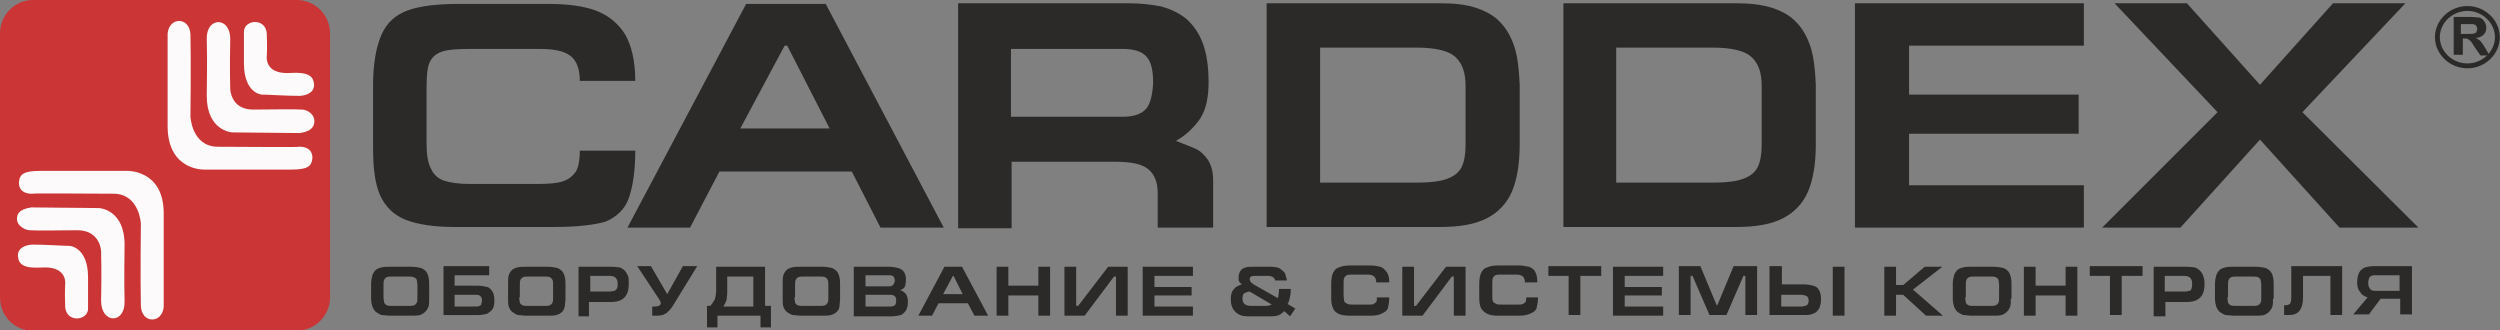 <?xml version="1.0" encoding="utf-8"?>
<!-- Generator: Adobe Illustrator 23.0.3, SVG Export Plug-In . SVG Version: 6.00 Build 0)  -->
<svg version="1.1" id="Слой_1" xmlns="http://www.w3.org/2000/svg" xmlns:xlink="http://www.w3.org/1999/xlink" x="0px" y="0px"
	 viewBox="0 0 383.3 50.6" style="enable-background:new 0 0 383.3 50.6;" xml:space="preserve">
<rect x="0" y="0" width="383.3" height="50.6" fill="#808080" stroke="none"/>
<style type="text/css">
	.st0{fill:none;stroke:#2B2A29;stroke-width:0.75;}
	.st1{fill:#2B2A29;}
	.st2{fill-rule:evenodd;clip-rule:evenodd;fill:#CE3333;fill-opacity:0.969;}
	.st3{fill-rule:evenodd;clip-rule:evenodd;fill:#FCFAFA;}
</style>
<g id="Слой_x0020_1">
	<g id="_461865392">
		<path class="st0" d="M378.3,1.3c2.5,0,4.6,2,4.6,4.4s-2.1,4.4-4.6,4.4c-2.5,0-4.6-2-4.6-4.4S375.8,1.3,378.3,1.3z"/>
		<g>
			<path class="st1" d="M85,34.8H69.7c-3.2,0-5.7-0.4-7.5-1.1c-1.8-0.7-3.1-2-3.9-3.7c-0.8-1.8-1.1-4.2-1.1-7.3V13
				c0-3.3,0.5-5.9,1.3-7.7c0.8-1.8,2.1-3,4-3.7c1.9-0.7,4.6-1,8-1H84c2.9,0,5.4,0.3,7.3,1s3.4,1.9,4.5,3.6c1,1.7,1.6,4.1,1.6,7.2
				h-8.5c0-1.8-0.5-3.1-1.4-3.8c-1-0.8-2.6-1.1-4.8-1.1H72.1c-2,0-3.4,0.1-4.3,0.4c-0.9,0.3-1.5,0.8-1.9,1.6c-0.4,0.8-0.5,2.2-0.5,4
				v8.5c0,1.7,0.2,3,0.7,3.9c0.4,0.9,1.1,1.5,2,1.8c0.9,0.3,2.2,0.5,3.9,0.5h10.5c1.6,0,2.9-0.1,3.8-0.4c0.9-0.3,1.5-0.8,2-1.5
				c0.4-0.7,0.6-1.8,0.6-3.2h8.5c0,3.2-0.4,5.6-1,7.3s-1.9,2.9-3.6,3.6C91,34.5,88.4,34.8,85,34.8z M105.8,34.9h-9.6l18.2-34.3h12.2
				l18.1,34.3h-9.7l-4.4-8.6h-20.3L105.8,34.9z M113.5,19.7h13.7L120.7,7h-0.4L113.5,19.7z M155,7.4v10.5h17.1
				c1.7,0,2.9-0.4,3.6-1.2c0.7-0.8,1-2.2,1.1-4c0-1.9-0.3-3.2-1-4c-0.7-0.8-1.9-1.2-3.7-1.2H155z M185.7,34.9h-8.2v-5.3
				c0-1.7-0.5-2.9-1.5-3.7c-1-0.8-2.7-1.1-5-1.1h-15.9v10.2h-8.2V0.5h26.1c1.9,0,3.6,0.2,5.1,0.5c1.4,0.4,2.7,1,3.8,1.9
				c1,0.9,1.9,2.1,2.5,3.7c0.6,1.6,0.9,3.6,0.9,6s-0.4,4.2-1.3,5.6c-0.9,1.3-2.1,2.5-3.7,3.4c1.5,0.6,2.6,1,3.2,1.3
				c0.6,0.3,1.2,0.9,1.7,1.6c0.5,0.8,0.8,1.8,0.8,3.2V34.9z M202.5,28h14.8c2,0,3.6-0.2,4.6-0.6c1.1-0.4,1.8-1,2.2-1.8
				c0.4-0.8,0.6-2,0.6-3.4v-9c0-2.1-0.5-3.5-1.6-4.5c-1-0.9-3-1.4-5.9-1.4h-14.8V28z M194.3,0.5h26.5c2.2,0,4,0.2,5.5,0.7
				c1.5,0.5,2.8,1.2,3.7,2.2c1,1,1.7,2.3,2.2,3.8c0.5,1.6,0.7,3.5,0.8,5.8v9.1c0,3-0.4,5.4-1.2,7.3c-0.8,1.8-2.1,3.2-3.9,4.1
				c-1.8,0.9-4.1,1.3-7.1,1.3h-26.6V0.5z M247.9,28h14.8c2,0,3.6-0.2,4.6-0.6c1.1-0.4,1.8-1,2.2-1.8c0.4-0.8,0.6-2,0.6-3.4v-9
				c0-2.1-0.5-3.5-1.6-4.5c-1-0.9-3-1.4-5.9-1.4h-14.8V28z M239.7,0.5h26.5c2.1,0,3.9,0.2,5.5,0.7c1.5,0.5,2.8,1.2,3.7,2.2
				c1,1,1.7,2.3,2.2,3.8c0.5,1.6,0.7,3.5,0.8,5.8v9.1c0,3-0.4,5.4-1.2,7.3c-0.8,1.8-2.1,3.2-3.9,4.1c-1.8,0.9-4.1,1.3-7.1,1.3h-26.5
				V0.5z M284.4,34.9V0.5h35.1V7h-26.8v7.5h26v6h-26v7.9h26.8v6.5H284.4z M335.3,0.5h-11.1L340,17.2l-17.7,17.7h12l12.2-13.5
				l12.2,13.5h12.1L353,17.2l15.8-16.7h-11.1L346.5,13L335.3,0.5z"/>
			<path class="st1" d="M58.8,45.6c0,0.3,0.1,0.6,0.1,0.8c0.1,0.2,0.2,0.3,0.4,0.4c0.2,0.1,0.5,0.1,0.9,0.1h2.4c0.4,0,0.7,0,0.9-0.1
				c0.2-0.1,0.3-0.2,0.4-0.4c0.1-0.2,0.1-0.4,0.1-0.8v-1.9c0-0.4-0.1-0.6-0.1-0.8c-0.1-0.2-0.2-0.3-0.5-0.4
				c-0.2-0.1-0.5-0.1-0.9-0.1h-2.3c-0.4,0-0.7,0-0.9,0.1c-0.2,0.1-0.3,0.2-0.4,0.4c-0.1,0.2-0.1,0.5-0.1,0.9V45.6z M65.8,45.8
				c0,0.5,0,0.9-0.1,1.2c-0.1,0.3-0.3,0.6-0.5,0.8s-0.5,0.4-0.8,0.5c-0.4,0.1-0.8,0.1-1.3,0.1h-3.3c-0.5,0-0.9-0.1-1.3-0.1
				c-0.3-0.1-0.6-0.3-0.9-0.5c-0.2-0.2-0.4-0.5-0.5-0.8c-0.1-0.3-0.2-0.7-0.2-1.2v-2.3c0-0.5,0.1-0.9,0.2-1.3
				c0.1-0.3,0.3-0.6,0.5-0.8c0.2-0.2,0.5-0.3,0.9-0.4c0.3-0.1,0.8-0.1,1.3-0.1H63c0.7,0,1.2,0.1,1.6,0.2c0.4,0.2,0.7,0.4,0.9,0.8
				c0.2,0.4,0.3,0.9,0.3,1.6V45.8z M67.9,40.8h7.1v1.4h-5.3v1.6h3.5c0.6,0,1.1,0.1,1.5,0.2c0.4,0.1,0.6,0.4,0.8,0.7
				c0.2,0.3,0.3,0.8,0.3,1.4c0,0.6-0.1,1-0.3,1.3c-0.2,0.3-0.5,0.5-0.8,0.7c-0.4,0.1-0.8,0.2-1.4,0.2h-5.3V40.8z M69.7,45.2V47h3.1
				c0.3,0,0.6,0,0.7-0.1c0.2-0.1,0.3-0.1,0.3-0.3s0.1-0.3,0.1-0.5s0-0.4-0.1-0.5c-0.1-0.1-0.1-0.2-0.3-0.3c-0.1-0.1-0.4-0.1-0.7-0.1
				H69.7z M79.6,45.6c0,0.3,0.1,0.6,0.1,0.8c0.1,0.2,0.2,0.3,0.4,0.4c0.2,0.1,0.5,0.1,0.9,0.1h2.4c0.4,0,0.7,0,0.9-0.1
				c0.2-0.1,0.3-0.2,0.4-0.4c0.1-0.2,0.1-0.4,0.1-0.8v-1.9c0-0.4,0-0.6-0.1-0.8c-0.1-0.2-0.2-0.3-0.4-0.4c-0.2-0.1-0.5-0.1-0.9-0.1
				h-2.3c-0.4,0-0.7,0-0.9,0.1c-0.2,0.1-0.3,0.2-0.4,0.4c-0.1,0.2-0.1,0.5-0.1,0.9V45.6z M86.7,45.8c0,0.5-0.1,0.9-0.1,1.2
				c-0.1,0.3-0.2,0.6-0.4,0.8c-0.2,0.2-0.5,0.4-0.9,0.5c-0.3,0.1-0.8,0.1-1.3,0.1h-3.3c-0.5,0-0.9-0.1-1.3-0.1
				c-0.3-0.1-0.6-0.3-0.9-0.5c-0.2-0.2-0.4-0.5-0.5-0.8c-0.1-0.3-0.1-0.7-0.1-1.2v-2.3c0-0.5,0-0.9,0.1-1.3c0.1-0.3,0.3-0.6,0.5-0.8
				c0.2-0.2,0.5-0.3,0.8-0.4c0.4-0.1,0.8-0.1,1.3-0.1h3.3c0.7,0,1.2,0.1,1.6,0.2c0.4,0.2,0.7,0.4,0.9,0.8c0.2,0.4,0.3,0.9,0.3,1.6
				V45.8z M88.7,48.4v-7.5h5.1c0.5,0,0.9,0.1,1.2,0.1c0.3,0.1,0.6,0.3,0.8,0.5c0.2,0.2,0.3,0.5,0.5,0.8c0.1,0.3,0.1,0.7,0.1,1.2
				c0,0.7-0.1,1.2-0.3,1.6c-0.2,0.4-0.5,0.7-0.9,0.9c-0.4,0.2-0.9,0.3-1.5,0.3h-3.4v2.2H88.7z M90.5,44.7h3c0.3,0,0.5-0.1,0.7-0.1
				c0.2-0.1,0.3-0.2,0.4-0.4s0.1-0.4,0.1-0.7c0-0.4-0.1-0.7-0.3-0.9c-0.2-0.2-0.5-0.3-0.9-0.3h-3V44.7z M104.7,40.8h2.2l-3.5,5.7
				c-0.3,0.5-0.5,0.8-0.7,1c-0.2,0.2-0.4,0.4-0.5,0.5c-0.2,0.1-0.4,0.2-0.6,0.3c-0.2,0-0.5,0.1-0.9,0.1h-0.7V47h0.3
				c0.7,0,1-0.2,1-0.5c0-0.1,0-0.2-0.1-0.4l-3.5-5.3h2.1l2.5,4.3L104.7,40.8z M108.9,46.9c0.3-0.3,0.5-0.7,0.7-1
				c0.1-0.4,0.2-0.8,0.2-1.4v-3.6h1.1h4.6h1.8v6h0.9v3.3h-1.6v-1.8H110v1.8h-1.6v-3.3H108.9z M115.5,46.9v-4.5h-4v2.5
				c0,0.4-0.1,0.8-0.1,1.1c-0.1,0.3-0.3,0.7-0.5,1H115.5z M121.8,45.6c0,0.3,0.1,0.6,0.1,0.8c0.1,0.2,0.2,0.3,0.4,0.4
				c0.2,0.1,0.5,0.1,0.9,0.1h2.4c0.4,0,0.7,0,0.9-0.1c0.2-0.1,0.3-0.2,0.4-0.4s0.1-0.4,0.1-0.8v-1.9c0-0.4,0-0.6-0.1-0.8
				c-0.1-0.2-0.2-0.3-0.4-0.4c-0.2-0.1-0.5-0.1-0.9-0.1h-2.3c-0.4,0-0.7,0-0.9,0.1c-0.2,0.1-0.3,0.2-0.4,0.4
				c-0.1,0.2-0.1,0.5-0.1,0.9V45.6z M128.8,45.8c0,0.5-0.1,0.9-0.1,1.2s-0.2,0.6-0.4,0.8c-0.2,0.2-0.5,0.4-0.9,0.5
				c-0.3,0.1-0.8,0.1-1.3,0.1h-3.3c-0.5,0-0.9-0.1-1.3-0.1c-0.3-0.1-0.6-0.3-0.9-0.5c-0.2-0.2-0.4-0.5-0.5-0.8
				c-0.1-0.3-0.1-0.7-0.1-1.2v-2.3c0-0.5,0-0.9,0.1-1.3c0.1-0.3,0.3-0.6,0.5-0.8c0.2-0.2,0.5-0.3,0.8-0.4c0.4-0.1,0.8-0.1,1.3-0.1
				h3.3c0.7,0,1.2,0.1,1.6,0.2c0.4,0.2,0.7,0.4,0.9,0.8c0.2,0.4,0.3,0.9,0.3,1.6V45.8z M132.7,42.3v1.6h3.7c0.3,0,0.4-0.1,0.6-0.3
				c0.1-0.2,0.2-0.4,0.2-0.6c0-0.2-0.1-0.4-0.2-0.6c-0.1-0.1-0.3-0.2-0.6-0.2H132.7z M130.9,48.4v-7.5h5.4c0.6,0,1,0.1,1.4,0.2
				c0.4,0.1,0.7,0.3,0.9,0.6c0.2,0.3,0.3,0.7,0.3,1.1c0,0.6-0.1,1-0.2,1.2c-0.1,0.2-0.4,0.4-0.7,0.5c0.4,0.1,0.7,0.3,0.9,0.6
				c0.2,0.3,0.3,0.6,0.3,1.2c0,0.5-0.1,1-0.3,1.3c-0.2,0.3-0.5,0.6-0.8,0.7c-0.4,0.1-0.9,0.2-1.4,0.2H130.9z M132.7,45.2V47h3.6
				c0.3,0,0.6,0,0.7-0.1c0.2-0.1,0.3-0.1,0.3-0.3c0.1-0.1,0.1-0.3,0.1-0.5s0-0.4-0.1-0.5c0-0.1-0.1-0.2-0.3-0.3
				c-0.1-0.1-0.4-0.1-0.7-0.1H132.7L132.7,45.2z M142.9,48.4h-2.1l4-7.5h2.7l4,7.5h-2.1l-1-1.9h-4.5L142.9,48.4z M144.6,45.1h3
				l-1.4-2.8h-0.1L144.6,45.1z M152.8,48.4v-7.5h1.8v2.9h4.6v-2.9h1.8v7.5h-1.8v-3.1h-4.6v3.1H152.8z M172.9,48.4v-7.5h-3l-4.6,6
				H165v-6h-1.8v7.5h3.1l4.5-6h0.3v6H172.9z M175.2,48.4v-7.5h7.7v1.4H177v1.7h5.7v1.3H177V47h5.9v1.4H175.2z M210.2,48.4h-3.3
				c-0.7,0-1.3-0.1-1.7-0.3s-0.7-0.5-0.8-0.8c-0.2-0.4-0.3-0.9-0.3-1.6v-2.2c0-0.7,0.1-1.3,0.3-1.7c0.2-0.4,0.5-0.7,0.9-0.8
				c0.4-0.2,1-0.3,1.8-0.3h2.9c0.7,0,1.2,0.1,1.6,0.2c0.4,0.1,0.7,0.4,1,0.8c0.3,0.4,0.4,0.9,0.4,1.6H211c0-0.4-0.1-0.7-0.3-0.9
				c-0.2-0.2-0.6-0.3-1-0.3h-2.3c-0.4,0-0.7,0-0.9,0.1s-0.3,0.2-0.4,0.4c-0.1,0.2-0.1,0.5-0.1,0.9v1.8c0,0.4,0.1,0.7,0.1,0.9
				c0.1,0.2,0.3,0.3,0.5,0.4c0.2,0.1,0.5,0.1,0.9,0.1h2.3c0.4,0,0.7,0,0.8-0.1c0.2-0.1,0.3-0.2,0.4-0.3c0.1-0.1,0.1-0.4,0.1-0.7h1.9
				c0,0.7-0.1,1.2-0.2,1.6c-0.1,0.4-0.4,0.6-0.8,0.8C211.5,48.3,210.9,48.4,210.2,48.4z M224.7,48.4v-7.5h-3l-4.6,6h-0.3v-6H215v7.5
				h3.1l4.5-6h0.3v6H224.7z M232.9,48.4h-3.3c-0.7,0-1.2-0.1-1.6-0.3s-0.7-0.5-0.9-0.8c-0.2-0.4-0.3-0.9-0.3-1.6v-2.2
				c0-0.7,0.1-1.3,0.3-1.7c0.2-0.4,0.5-0.7,0.9-0.8c0.4-0.2,1-0.3,1.8-0.3h3c0.6,0,1.2,0.1,1.6,0.2s0.8,0.4,1,0.8
				c0.2,0.4,0.3,0.9,0.3,1.6h-1.9c0-0.4-0.1-0.7-0.3-0.9s-0.6-0.3-1-0.3h-2.3c-0.4,0-0.7,0-0.9,0.1s-0.3,0.2-0.4,0.4
				c-0.1,0.2-0.1,0.5-0.1,0.9v1.8c0,0.4,0,0.7,0.1,0.9c0.1,0.2,0.3,0.3,0.5,0.4c0.2,0.1,0.5,0.1,0.9,0.1h2.3c0.4,0,0.7,0,0.9-0.1
				s0.3-0.2,0.4-0.3c0.1-0.1,0.1-0.4,0.1-0.7h1.8c0,0.7-0.1,1.2-0.2,1.6c-0.1,0.4-0.4,0.6-0.8,0.8C234.2,48.3,233.7,48.4,232.9,48.4
				z M237.4,40.8h8.1v1.5h-3.2v6h-1.8v-6h-3.1V40.8z M247.3,48.4v-7.5h7.7v1.4h-5.9v1.7h5.7v1.3h-5.7V47h5.9v1.4H247.3z M269.1,40.8
				h-3.3l-2.5,6h-0.1l-2.5-6h-3.3v7.5h1.8v-6h0.3l2.6,6h2.6l2.6-6h0.3v6h1.8V40.8z M271.3,40.8v7.5h5.2c0.5,0,0.9,0,1.2-0.1
				c0.3-0.1,0.6-0.2,0.8-0.4c0.2-0.2,0.4-0.4,0.5-0.7c0.1-0.3,0.2-0.7,0.2-1.2c0-0.6-0.1-1.1-0.3-1.4c-0.2-0.4-0.5-0.6-0.9-0.7
				c-0.4-0.1-0.9-0.2-1.5-0.2h-3.3v-2.8H271.3z M273.1,45.2h3c0.4,0,0.7,0.1,0.9,0.2c0.2,0.1,0.3,0.4,0.3,0.7s-0.1,0.6-0.3,0.7
				c-0.2,0.1-0.5,0.2-0.9,0.2h-3V45.2z M282.8,48.4h-1.8v-7.5h1.8V48.4z M288.9,48.4v-7.5h1.8v2.8h1.1l3.3-2.8h2.7l-4.5,3.5l4.6,4
				h-2.6l-3.5-3.2h-1.1v3.2H288.9z M301.3,45.6c0,0.3,0.1,0.6,0.1,0.8c0.1,0.2,0.2,0.3,0.4,0.4c0.2,0.1,0.5,0.1,0.9,0.1h2.4
				c0.4,0,0.7,0,0.9-0.1c0.2-0.1,0.3-0.2,0.4-0.4c0.1-0.2,0.1-0.4,0.1-0.8v-1.9c0-0.4-0.1-0.6-0.1-0.8c-0.1-0.2-0.2-0.3-0.4-0.4
				c-0.2-0.1-0.5-0.1-0.9-0.1h-2.3c-0.4,0-0.7,0-0.9,0.1c-0.2,0.1-0.3,0.2-0.4,0.4c-0.1,0.2-0.1,0.5-0.1,0.9V45.6z M308.3,45.8
				c0,0.5,0,0.9-0.1,1.2c-0.1,0.3-0.3,0.6-0.5,0.8s-0.5,0.4-0.8,0.5c-0.4,0.1-0.8,0.1-1.3,0.1h-3.3c-0.5,0-0.9-0.1-1.3-0.1
				c-0.3-0.1-0.6-0.3-0.9-0.5c-0.2-0.2-0.4-0.5-0.5-0.8c-0.1-0.3-0.2-0.7-0.2-1.2v-2.3c0-0.5,0.1-0.9,0.2-1.3
				c0.1-0.3,0.3-0.6,0.5-0.8c0.2-0.2,0.5-0.3,0.9-0.4c0.3-0.1,0.8-0.1,1.3-0.1h3.3c0.7,0,1.2,0.1,1.6,0.2c0.4,0.2,0.7,0.4,0.9,0.8
				c0.2,0.4,0.3,0.9,0.3,1.6V45.8z M310.3,48.4v-7.5h1.8v2.9h4.6v-2.9h1.8v7.5h-1.8v-3.1h-4.6v3.1H310.3z M320.4,40.8h8.1v1.5h-3.2
				v6h-1.8v-6h-3.1V40.8z M330.2,48.4v-7.5h5.1c0.5,0,0.9,0.1,1.2,0.1c0.3,0.1,0.6,0.3,0.8,0.5c0.2,0.2,0.4,0.5,0.5,0.8
				c0.1,0.3,0.2,0.7,0.2,1.2c0,0.7-0.1,1.2-0.3,1.6c-0.2,0.4-0.5,0.7-0.9,0.9s-0.9,0.3-1.5,0.3H332v2.2H330.2z M332,44.7h3
				c0.3,0,0.5-0.1,0.7-0.1c0.2-0.1,0.3-0.2,0.3-0.4c0.1-0.2,0.1-0.4,0.1-0.7c0-0.4-0.1-0.7-0.3-0.9c-0.2-0.2-0.5-0.3-0.9-0.3h-3
				V44.7z M341.5,45.6c0,0.3,0.1,0.6,0.1,0.8c0.1,0.2,0.2,0.3,0.4,0.4c0.2,0.1,0.5,0.1,0.9,0.1h2.4c0.4,0,0.7,0,0.9-0.1
				c0.2-0.1,0.3-0.2,0.4-0.4c0.1-0.2,0.1-0.4,0.1-0.8v-1.9c0-0.4-0.1-0.6-0.1-0.8c-0.1-0.2-0.2-0.3-0.4-0.4
				c-0.2-0.1-0.5-0.1-0.9-0.1H343c-0.4,0-0.7,0-0.9,0.1c-0.2,0.1-0.3,0.2-0.4,0.4c-0.1,0.2-0.1,0.5-0.1,0.9V45.6z M348.5,45.8
				c0,0.5,0,0.9-0.1,1.2c-0.1,0.3-0.3,0.6-0.5,0.8s-0.5,0.4-0.8,0.5c-0.4,0.1-0.8,0.1-1.3,0.1h-3.3c-0.5,0-0.9-0.1-1.3-0.1
				c-0.3-0.1-0.6-0.3-0.9-0.5c-0.2-0.2-0.4-0.5-0.5-0.8c-0.1-0.3-0.2-0.7-0.2-1.2v-2.3c0-0.5,0.1-0.9,0.2-1.3
				c0.1-0.3,0.3-0.6,0.5-0.8c0.2-0.2,0.5-0.3,0.9-0.4c0.3-0.1,0.8-0.1,1.3-0.1h3.3c0.7,0,1.2,0.1,1.6,0.2c0.4,0.2,0.7,0.4,0.9,0.8
				c0.2,0.4,0.3,0.9,0.3,1.6V45.8z M359.1,40.8v7.5h-1.8v-6h-4.2v3.3c0,1.8-0.7,2.7-2.1,2.7h-0.8v-1.5c0.3,0,0.5,0,0.7-0.1
				c0.2-0.1,0.3-0.2,0.3-0.4c0.1-0.2,0.1-0.5,0.1-0.9v-4.6h1.4h4.6H359.1z M367.9,42.3v2.3h-3.7c-0.4,0-0.7-0.1-0.8-0.3
				c-0.2-0.2-0.3-0.5-0.3-0.9c0-0.4,0.1-0.7,0.2-0.9c0.2-0.2,0.4-0.3,0.8-0.3H367.9z M369.7,40.8H364c-0.6,0-1,0.1-1.4,0.2
				c-0.4,0.2-0.7,0.4-0.9,0.8c-0.2,0.4-0.3,0.9-0.3,1.6c0,0.4,0.1,0.7,0.2,1c0.2,0.3,0.4,0.6,0.6,0.8c0.3,0.2,0.5,0.3,0.8,0.4
				l-2.2,2.6h2.4l1.8-2.4h3v2.4h1.8V40.8z M196.9,47.7c-0.1,0.1-0.3,0.3-0.6,0.5s-0.8,0.3-1.4,0.3h-3.6c-0.8,0-1.4-0.2-1.9-0.7
				c-0.5-0.5-0.7-1.1-0.7-2c0-0.4,0.1-0.8,0.2-1.1c0.2-0.3,0.4-0.5,0.6-0.7c0.2-0.1,0.4-0.2,0.6-0.3c0.2-0.1,0.3-0.1,0.3-0.1
				c0,0,0,0-0.1-0.1c-0.1-0.1-0.2-0.2-0.3-0.3c-0.1-0.2-0.1-0.4-0.1-0.6c0-0.5,0.1-0.8,0.3-1.1c0.2-0.3,0.5-0.4,0.8-0.5
				c0.3-0.1,0.7-0.1,1.2-0.1h2.6c0.7,0,1.3,0.1,1.6,0.4c0.4,0.3,0.7,0.6,0.7,0.9c0.1,0.3,0.2,0.6,0.2,0.8V43h-1.8
				c0-0.2-0.1-0.3-0.3-0.5c-0.2-0.1-0.4-0.2-0.8-0.2h-1.9c-0.3,0-0.5,0-0.7,0.1c-0.1,0.1-0.2,0.2-0.2,0.4c0,0.2,0.1,0.3,0.2,0.5
				c0.2,0.1,0.3,0.2,0.4,0.3l3.7,2.1c0,0,0.1-0.1,0.1-0.3s0.1-0.6,0.1-1.1h1.8c0,0.7-0.1,1.2-0.2,1.6c-0.1,0.4-0.2,0.6-0.3,0.7
				l1.2,0.7l-0.8,1.2L196.9,47.7z M191.6,44.7c-0.2,0-0.4,0.1-0.7,0.2c-0.3,0.1-0.4,0.4-0.4,0.9c0,0.3,0.1,0.6,0.3,0.8
				s0.6,0.3,1.1,0.3l1.8,0c0.5,0,0.8,0,1-0.1c0.2-0.1,0.3-0.1,0.3-0.1L191.6,44.7z"/>
			<path class="st2" d="M5,0h40.5c2.8,0,5.1,2.3,5.1,5.1v40.5c0,2.8-2.3,5.1-5.1,5.1H5c-2.8,0-5-2.3-5-5.1V5.1C0,2.3,2.3,0,5,0z"/>
			<path class="st3" d="M19.5,26.2c0,0,5.6-0.2,5.6,6.5c0,6.7,0,14.4,0,14.4c-0.3,2.6-3.4,2.5-3.5-0.2c-0.1-4,0-12.6,0-12.6
				s-0.2-4.5-4.1-4.6c-4,0-12.5-0.1-12.5,0c0,0-2.1,0.2-2.1-1.7c0.1-1.3,0.7-1.8,3.3-1.8C10.6,26.2,17.8,26.2,19.5,26.2z"/>
			<path class="st3" d="M4.8,31.8l10.4,0.1c0,0,3.9,0.2,3.9,5.6c0,1-0.1,5.4,0,8.7c0.1,3.5-3.6,3.5-3.6-0.1c0.1-4.1,0-7.6,0-7.6
				s-0.1-3.1-3.5-3.2c-3.4,0-5.8,0.1-7.5,0c-0.9-0.1-1.9-0.8-1.9-1.7C2.6,32.9,2.8,32.1,4.8,31.8z"/>
			<path class="st3" d="M10.7,37.7c0,0,2.8,0.2,2.8,4.8c0,4.6,0,4.6,0,4.9c-0.1,1.8-3.3,2.1-3.5-0.3c-0.1-2.4,0-3.6,0-3.6
				s0.3-2.5-3.1-2.5c-1.1,0-3.8,0.4-4.1-1.4c-0.3-1.3,0.7-2,2.1-2.1C7,37.5,9.8,37.7,10.7,37.7z"/>
			<path class="st3" d="M31.3,26c0,0-5.5,0.2-5.6-6.5c0-6.7,0-14.4,0-14.4c0.3-2.6,3.4-2.5,3.5,0.2c0.1,4,0,12.6,0,12.6
				s0.2,4.5,4.1,4.6c4,0,12.5,0.1,12.5,0c0,0,2.1-0.2,2.1,1.7c-0.1,1.3-0.7,1.8-3.3,1.8C40.2,26,33,26,31.3,26z"/>
			<path class="st3" d="M46,20.4l-10.4-0.1c0,0-3.9-0.2-3.9-5.6c0-1,0.1-5.4,0-8.7c-0.1-3.5,3.7-3.5,3.6,0.1c-0.1,4.1,0,7.6,0,7.6
				s0.1,3.1,3.5,3.1c3.4,0,5.8-0.1,7.5,0c0.9,0,1.9,0.8,1.9,1.7C48.2,19.2,48,20.1,46,20.4z"/>
			<path class="st3" d="M40.1,14.5c0,0-2.7-0.2-2.7-4.8s0-4.6,0-4.9c0.1-1.8,3.3-2.1,3.5,0.3c0.1,2.4,0,3.6,0,3.6s-0.3,2.5,3.1,2.5
				c1.1,0,3.8-0.4,4.1,1.4c0.3,1.3-0.7,2-2.1,2.1C43.8,14.7,41,14.5,40.1,14.5z"/>
		</g>
		<path class="st1" d="M376.2,8.6v-6h2.6c0.6,0,1.1,0.1,1.4,0.1c0.3,0.1,0.5,0.3,0.7,0.6c0.2,0.3,0.3,0.6,0.3,0.9
			c0,0.5-0.1,0.8-0.4,1.1c-0.3,0.3-0.7,0.5-1.2,0.5c0.3,0.2,0.5,0.3,0.7,0.5c0.2,0.2,0.4,0.5,0.7,1l0.7,1.2h-1.4l-0.9-1.3
			c-0.3-0.5-0.5-0.8-0.6-0.9c-0.1-0.1-0.3-0.2-0.4-0.3c-0.1-0.1-0.3-0.1-0.6-0.1h-0.2v2.5H376.2z M377.4,5.2h0.9
			c0.6,0,0.9,0,1.1-0.1c0.1,0,0.3-0.1,0.3-0.3c0.1-0.1,0.1-0.3,0.1-0.4c0-0.2-0.1-0.4-0.2-0.5c-0.1-0.1-0.3-0.2-0.5-0.2
			c-0.1,0-0.4,0-0.9,0h-0.9V5.2z"/>
	</g>
</g>
</svg>
